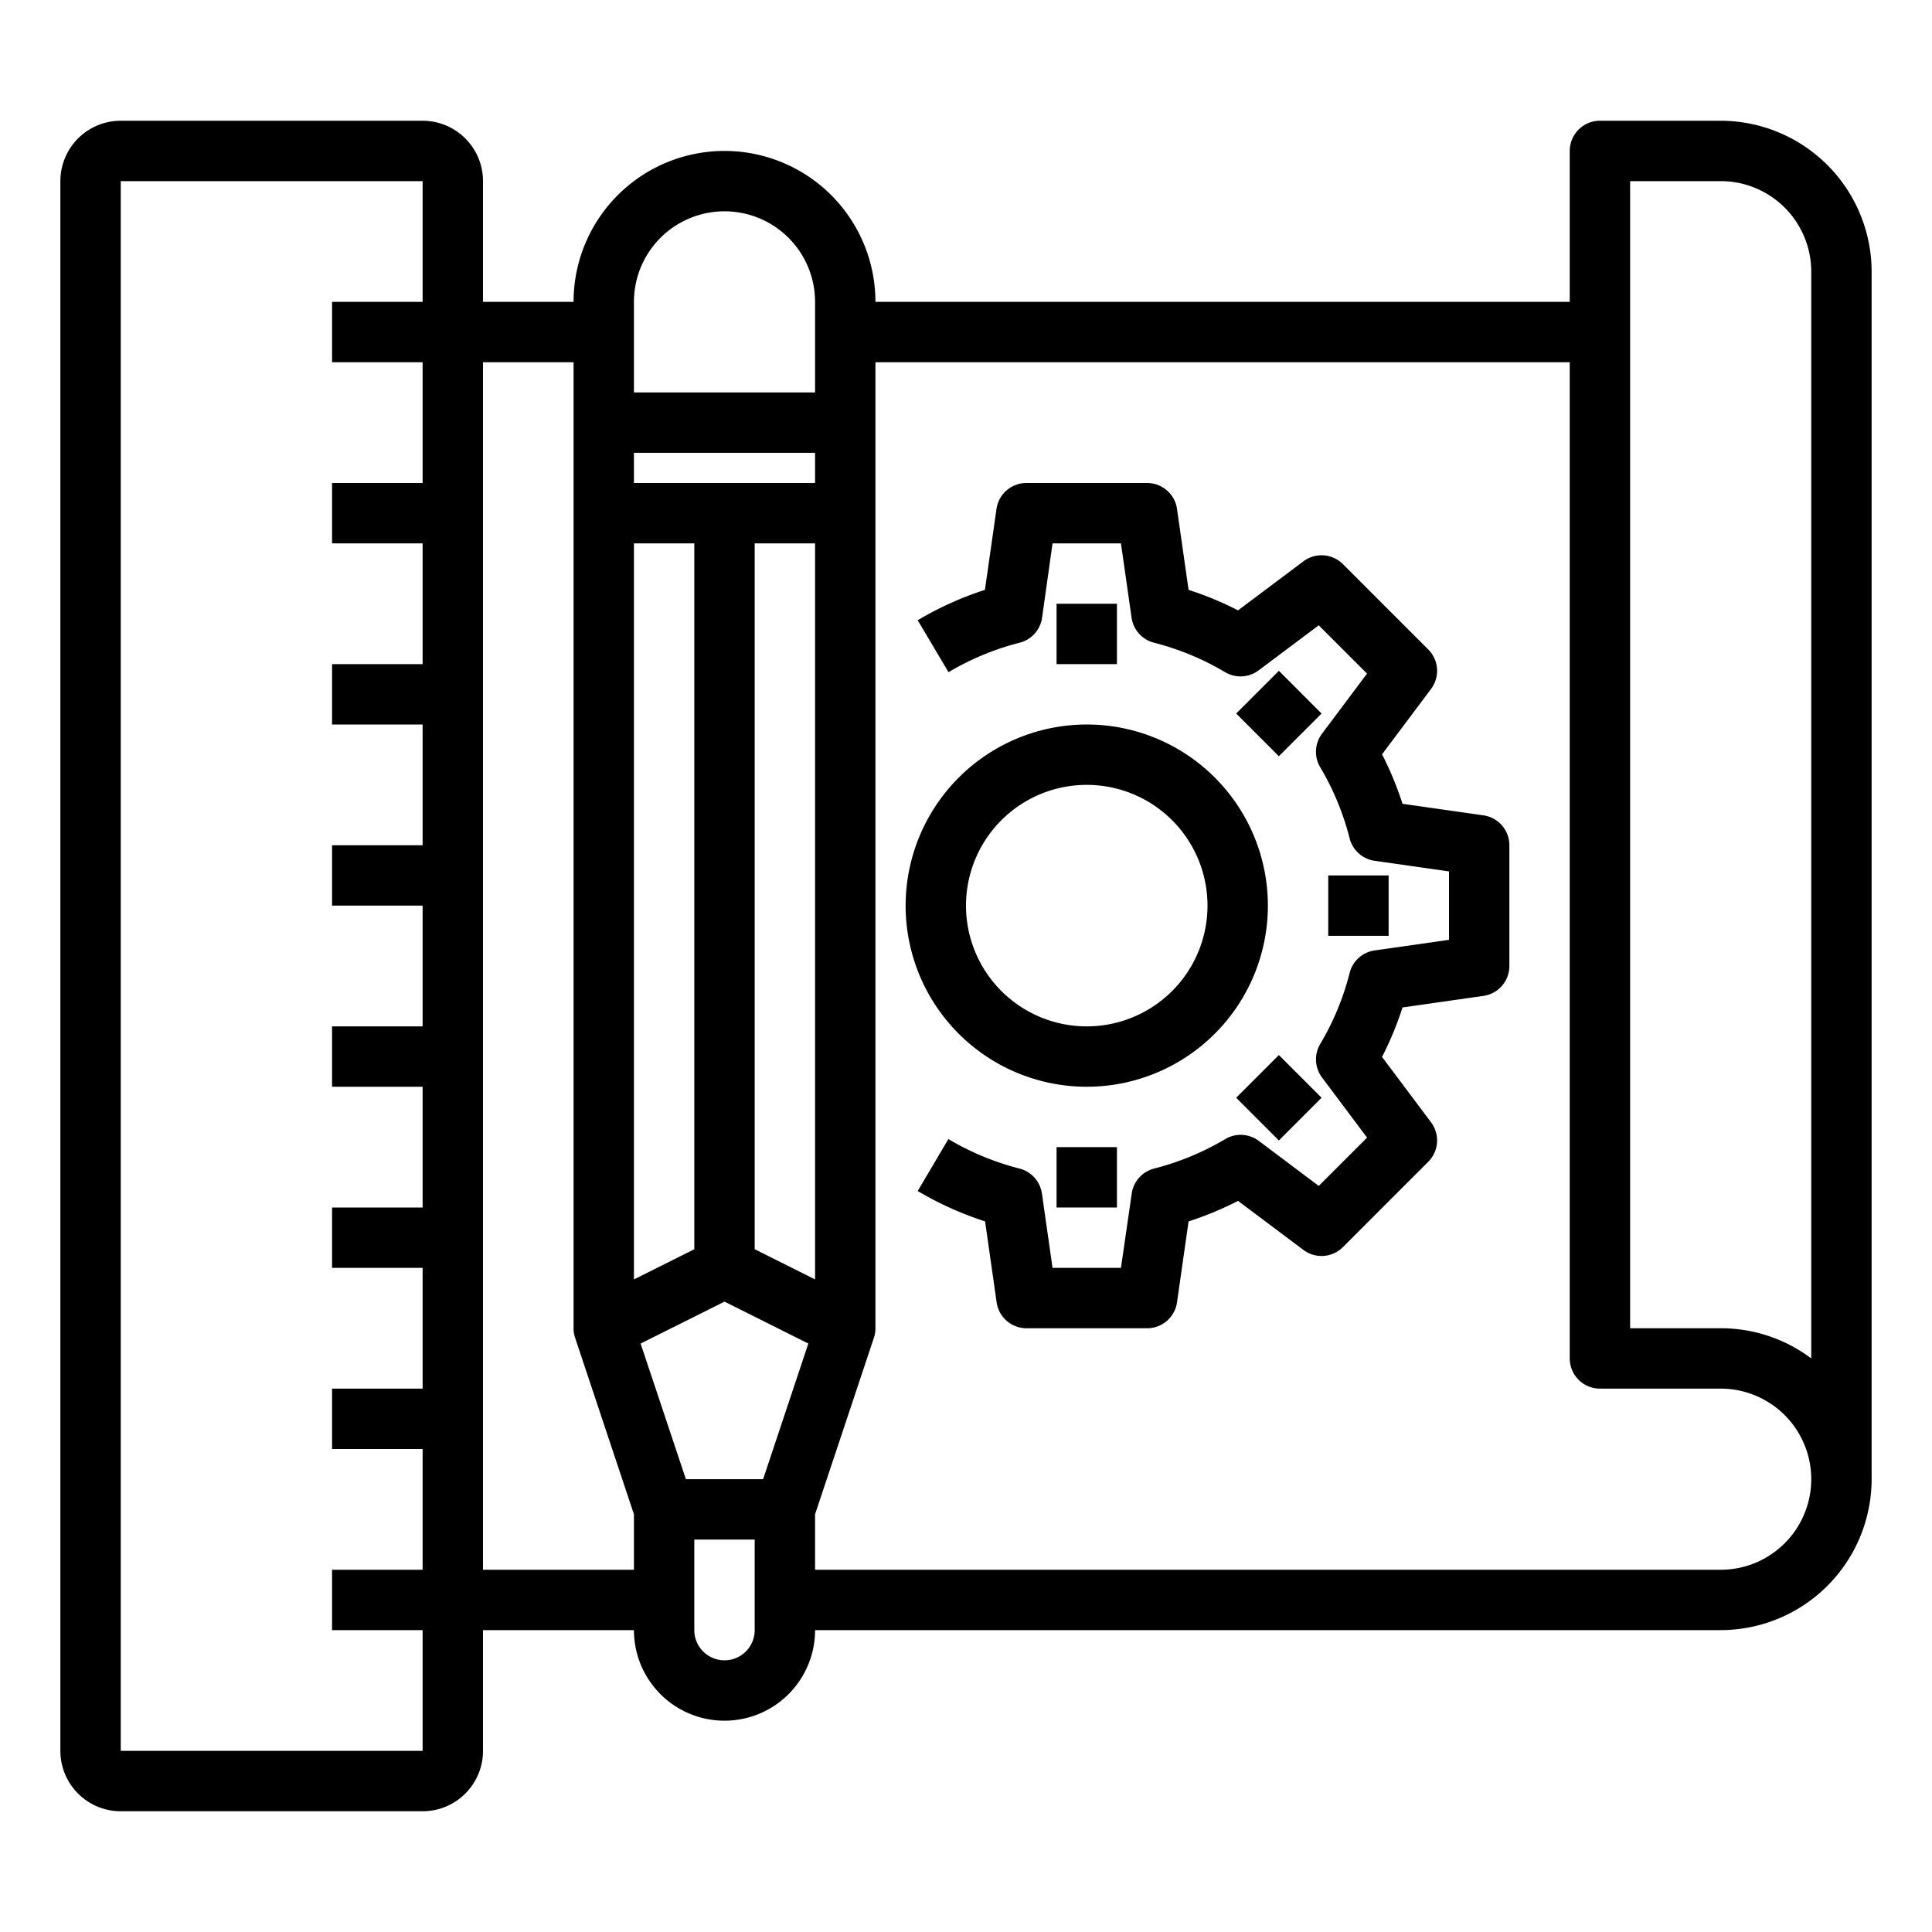 <svg xmlns="http://www.w3.org/2000/svg" viewBox="0 0 64 64" x="0px" y="0px"><g><path d="M57,4H53a1,1,0,0,0-1,1v5H29a5,5,0,0,0-10,0H16V6a2,2,0,0,0-2-2H4A2,2,0,0,0,2,6V58a2,2,0,0,0,2,2H14a2,2,0,0,0,2-2V54h5a3,3,0,0,0,6,0H57a5.006,5.006,0,0,0,5-5V9A5.006,5.006,0,0,0,57,4ZM54,6h3a3,3,0,0,1,3,3V45a4.973,4.973,0,0,0-3-1H54ZM25.279,49H22.721l-1.5-4.493L24,43.118l2.777,1.389ZM25,41.382V18h2V42.382Zm-2,0-2,1V18h2ZM27,16H21V15h6Zm-6-6a3,3,0,0,1,6,0v3H21ZM4,58V6H14v4H11v2h3v4H11v2h3v4H11v2h3v4H11v2h3v4H11v2h3v4H11v2h3v4H11v2h3v4H11v2h3v4Zm12-6V12h3V44a1,1,0,0,0,.051.316L21,50.163V52Zm9,2a1,1,0,0,1-2,0V51h2Zm32-2H27V50.163l1.949-5.847A1,1,0,0,0,29,44V12H52V45a1,1,0,0,0,1,1h4a3,3,0,0,1,0,6Z"></path><path d="M49.142,27.01l-2.682-.383a10.855,10.855,0,0,0-.678-1.639l1.624-2.167a1,1,0,0,0-.093-1.306l-2.828-2.828a1,1,0,0,0-1.307-.093l-2.166,1.625a10.9,10.9,0,0,0-1.639-.679l-.383-2.682A1,1,0,0,0,38,16H34a1,1,0,0,0-.99.858l-.383,2.682A10.978,10.978,0,0,0,30.4,20.546l1.021,1.721a8.923,8.923,0,0,1,2.357-.977,1,1,0,0,0,.742-.827L34.867,18h2.266l.352,2.463a1,1,0,0,0,.742.827,8.923,8.923,0,0,1,2.357.977,1,1,0,0,0,1.111-.061l1.99-1.492,1.6,1.6-1.492,1.991a1,1,0,0,0-.06,1.11,8.859,8.859,0,0,1,.975,2.356,1,1,0,0,0,.828.744L48,28.867v2.266l-2.463.351a1,1,0,0,0-.828.744,8.859,8.859,0,0,1-.975,2.356,1,1,0,0,0,.06,1.11l1.492,1.991-1.6,1.6L41.7,37.794a1,1,0,0,0-1.111-.061,8.923,8.923,0,0,1-2.357.977,1,1,0,0,0-.742.827L37.133,42H34.867l-.352-2.463a1,1,0,0,0-.742-.827,8.923,8.923,0,0,1-2.357-.977L30.4,39.454a10.978,10.978,0,0,0,2.232,1.006l.383,2.682A1,1,0,0,0,34,44h4a1,1,0,0,0,.99-.858l.383-2.682a10.9,10.9,0,0,0,1.639-.679l2.166,1.625a1,1,0,0,0,1.307-.093l2.828-2.828a1,1,0,0,0,.093-1.306l-1.624-2.167a10.855,10.855,0,0,0,.678-1.639l2.682-.383A1,1,0,0,0,50,32V28A1,1,0,0,0,49.142,27.01Z"></path><path d="M30,30a6,6,0,1,0,6-6A6.006,6.006,0,0,0,30,30Zm6-4a4,4,0,1,1-4,4A4,4,0,0,1,36,26Z"></path><rect x="35" y="20" width="2" height="2"></rect><rect x="35" y="38" width="2" height="2"></rect><rect x="41.364" y="35.364" width="2" height="2" transform="translate(-13.305 40.607) rotate(-45)"></rect><rect x="44" y="29" width="2" height="2"></rect><rect x="41.364" y="22.636" width="2" height="2" transform="translate(-4.307 36.871) rotate(-44.99)"></rect></g></svg>